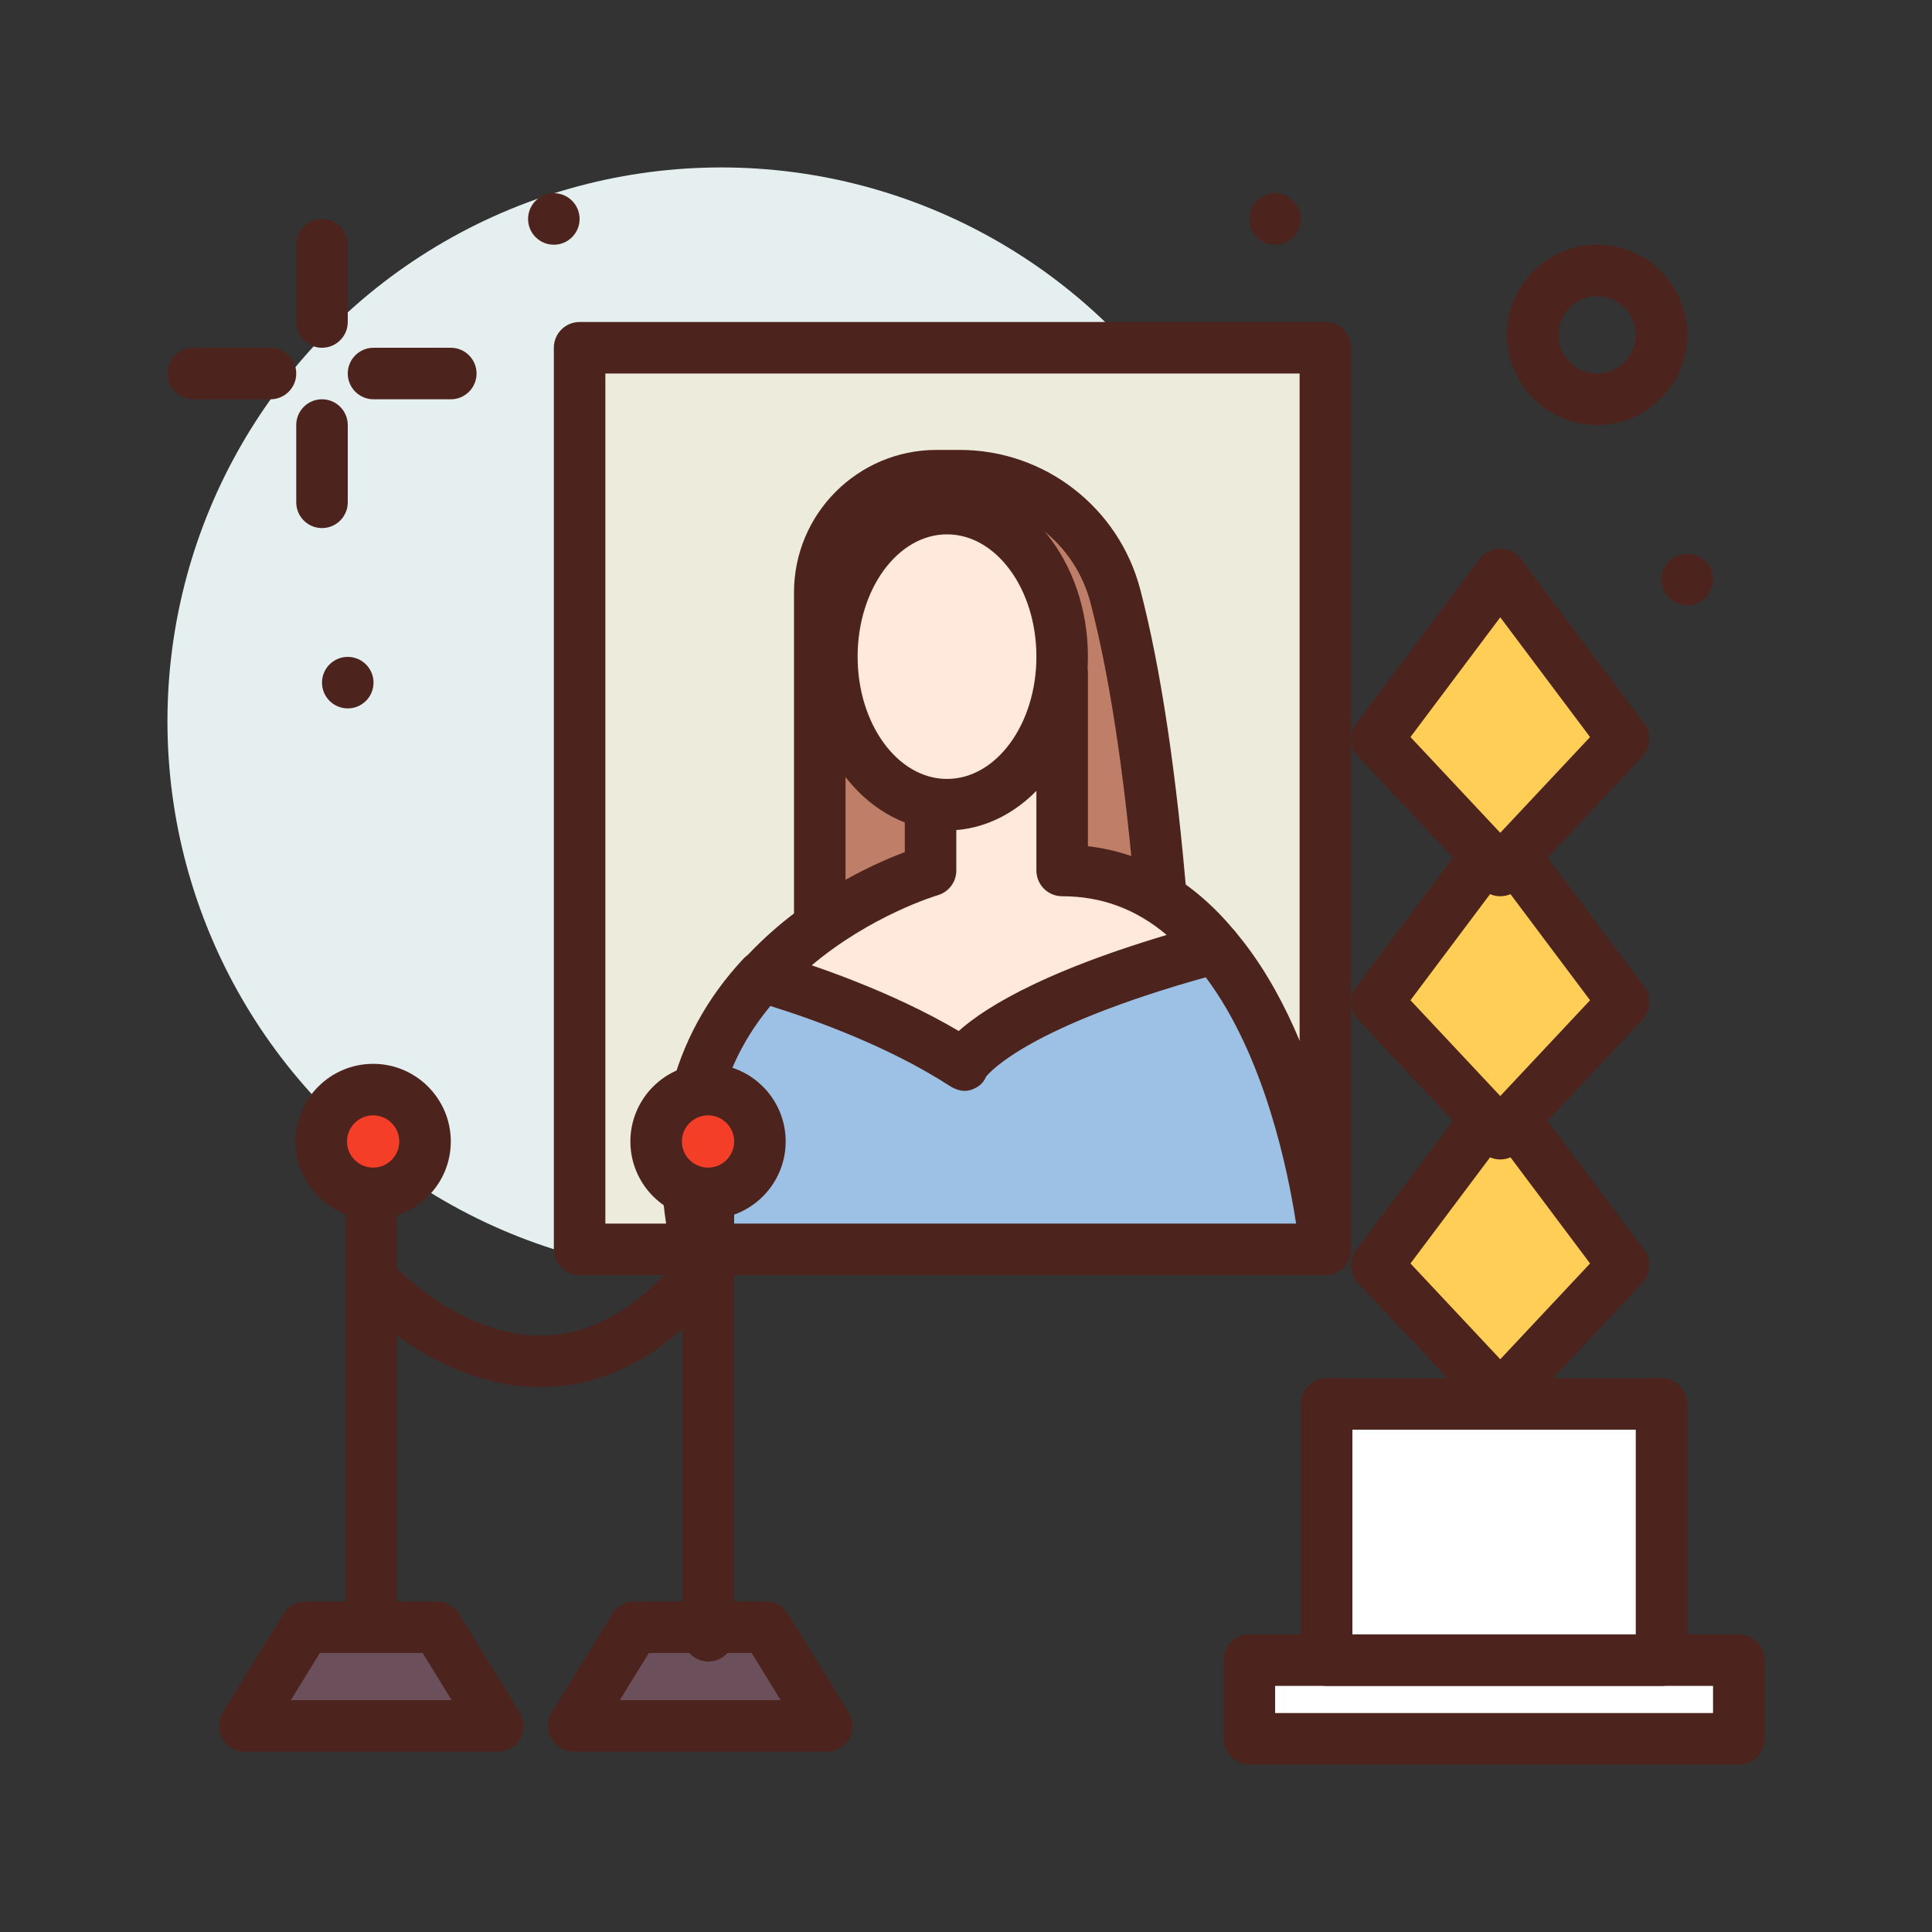 <svg id="museum" enable-background="new 0 0 300 300" height="512" viewBox="0 0 300 300" width="512" xmlns="http://www.w3.org/2000/svg"><rect x="0" y="0" width="300" height="300" fill="#333333" stroke="none"/><circle cx="112" cy="112" fill="#e5efef" r="86"/><path d="m90 54h115.803v140h-115.803z" fill="#edebdc"/><path d="m205.803 198h-115.803c-2.209 0-4-1.791-4-4v-140c0-2.209 1.791-4 4-4h115.803c2.209 0 4 1.791 4 4v140c0 2.209-1.791 4-4 4zm-111.803-8h107.803v-132h-107.803z" fill="#4c241d"/><path d="m128.38 268h-39.291l9.428-15.327h20.435z" fill="#6b4f5b"/><path d="m128.38 272h-39.291c-1.449 0-2.785-.783-3.491-2.049-.707-1.265-.675-2.812.084-4.047l9.428-15.326c.729-1.184 2.018-1.904 3.407-1.904h20.436c1.39 0 2.679.721 3.407 1.904l9.428 15.326c.759 1.234.791 2.782.084 4.047-.707 1.266-2.043 2.049-3.492 2.049zm-32.134-8h24.977l-4.506-7.326h-15.965z" fill="#4c241d"/><path d="m57.646 256.674c-2.209 0-4-1.791-4-4v-71.524c0-2.209 1.791-4 4-4s4 1.791 4 4v71.524c0 2.209-1.792 4-4 4z" fill="#4c241d"/><path d="m67.864 252.673h-20.436l-9.428 15.327h39.292z" fill="#6b4f5b"/><path d="m77.292 272h-39.292c-1.449 0-2.785-.783-3.491-2.049-.707-1.265-.675-2.812.084-4.047l9.429-15.326c.729-1.184 2.018-1.904 3.407-1.904h20.435c1.39 0 2.679.721 3.407 1.904l9.429 15.326c.759 1.234.791 2.782.084 4.047-.707 1.266-2.043 2.049-3.492 2.049zm-32.135-8h24.978l-4.507-7.326h-15.964z" fill="#4c241d"/><path d="m83.92 215.391c-16.4 0-28.527-13.353-29.038-13.924-1.472-1.646-1.33-4.176.316-5.648 1.643-1.469 4.168-1.331 5.643.311.119.132 10.318 11.262 23.081 11.262h.201c7.309-.067 14.265-3.84 20.675-11.214 1.449-1.668 3.976-1.844 5.643-.395 1.668 1.449 1.844 3.976.395 5.643-7.997 9.199-16.981 13.897-26.705 13.966-.07-.001-.142-.001-.211-.001z" fill="#4c241d"/><path d="m194 257.782h76v12.218h-76z" fill="#fff"/><path d="m270 274h-76c-2.209 0-4-1.791-4-4v-12.218c0-2.209 1.791-4 4-4h76c2.209 0 4 1.791 4 4v12.218c0 2.209-1.791 4-4 4zm-72-8h68v-4.218h-68z" fill="#4c241d"/><path d="m206 218h52v39.782h-52z" fill="#fff"/><path d="m258 261.782h-52c-2.209 0-4-1.791-4-4v-39.782c0-2.209 1.791-4 4-4h52c2.209 0 4 1.791 4 4v39.782c0 2.209-1.791 4-4 4zm-48-8h44v-31.782h-44z" fill="#4c241d"/><path d="m232.961 216.911-19.158-20.435 19.158-25.544 19.158 25.544z" fill="#ffce56"/><path d="m232.961 220.911c-1.105 0-2.162-.458-2.918-1.265l-19.158-20.436c-1.328-1.416-1.447-3.582-.282-5.136l19.158-25.544c.756-1.007 1.941-1.6 3.2-1.6s2.444.593 3.2 1.6l19.158 25.544c1.165 1.554 1.046 3.72-.282 5.136l-19.158 20.436c-.756.807-1.813 1.265-2.918 1.265zm-13.943-24.722 13.943 14.873 13.943-14.873-13.943-18.591z" fill="#4c241d"/><path d="m232.961 176.041-19.158-20.436 19.158-25.544 19.158 25.544z" fill="#ffce56"/><path d="m232.961 180.041c-1.105 0-2.162-.458-2.918-1.265l-19.158-20.436c-1.328-1.416-1.447-3.582-.282-5.136l19.158-25.545c.756-1.007 1.941-1.6 3.2-1.6s2.444.593 3.2 1.6l19.158 25.545c1.165 1.554 1.046 3.72-.282 5.136l-19.158 20.436c-.756.807-1.813 1.265-2.918 1.265zm-13.943-24.722 13.943 14.873 13.943-14.873-13.943-18.592z" fill="#4c241d"/><path d="m232.961 135.17-19.158-20.436 19.158-25.544 19.158 25.544z" fill="#ffce56"/><path d="m232.961 139.17c-1.105 0-2.162-.458-2.918-1.265l-19.158-20.436c-1.328-1.416-1.447-3.582-.282-5.136l19.158-25.545c.756-1.007 1.941-1.6 3.2-1.6s2.444.593 3.2 1.6l19.158 25.545c1.165 1.554 1.046 3.72-.282 5.136l-19.158 20.436c-.756.807-1.813 1.265-2.918 1.265zm-13.943-24.722 13.943 14.873 13.943-14.873-13.943-18.592z" fill="#4c241d"/><path d="m127.294 144.359v-52.382c0-10.004 8.11-18.113 18.113-18.113h3.64c11.38 0 21.269 7.688 24.147 18.698 2.616 10.01 5.316 25.256 7.21 48.387z" fill="#bf7e68"/><path d="m127.294 148.359c-1.014 0-1.992-.385-2.736-1.082-.807-.757-1.264-1.812-1.264-2.918v-52.382c0-12.193 9.92-22.113 22.113-22.113h3.641c13.158 0 24.679 8.917 28.017 21.686 3.197 12.236 5.662 28.746 7.326 49.073.088 1.069-.258 2.129-.959 2.941-.702.812-1.7 1.308-2.771 1.377l-53.11 3.411c-.086.004-.172.007-.257.007zm18.113-70.496c-7.782 0-14.113 6.331-14.113 14.113v48.117l44.776-2.875c-1.611-18.004-3.878-32.672-6.746-43.646-2.418-9.249-10.756-15.709-20.276-15.709z" fill="#4c241d"/><path d="m188.711 147.201c-5.814-7.068-13.534-12.031-23.779-12.031v-30.653l-20.435 15.327v15.327s-15.057 4.32-26.162 16.606c6.866 2.092 20.347 6.765 31.271 14.047-.001-.001 4.541-9.044 39.105-18.623z" fill="#ffe8dc"/><path d="m149.792 169.972c-.842 0-1.668-.329-2.405-.82-10.441-6.96-23.414-11.477-30.218-13.55-1.31-.398-2.324-1.439-2.689-2.759s-.03-2.734.888-3.75c8.864-9.806 19.95-14.827 25.129-16.779v-12.471c0-1.259.593-2.444 1.6-3.2l20.436-15.326c1.213-.909 2.834-1.054 4.189-.378 1.354.678 2.211 2.063 2.211 3.578v26.882c8.783 1.023 16.461 5.472 22.868 13.262.86 1.046 1.133 2.455.726 3.746-.408 1.291-1.441 2.288-2.746 2.649-29.446 8.16-35.954 15.763-36.639 16.663-.441 1.081-1.269 1.742-2.395 2.104-.318.102-.638.149-.955.149zm-23.924-19.931c6.624 2.334 15.194 5.848 22.991 10.571 3.885-3.586 12.697-9.345 32.354-15.39-4.79-4.064-10.161-6.053-16.282-6.053-2.209 0-4-1.791-4-4v-22.653l-12.436 9.326v13.327c0 1.784-1.182 3.353-2.896 3.845-.115.034-10.399 3.093-19.731 11.027z" fill="#4c241d"/><path d="m188.711 147.201c-34.565 9.277-39.106 18.036-39.106 18.036-10.923-7.053-24.405-11.579-31.271-13.605-8.483 9.091-14.661 22.68-10.044 42.368h97.512c.001 0-2.609-29.749-17.091-46.799z" fill="#9dc1e4"/><path d="m205.803 198h-97.512c-1.857 0-3.471-1.278-3.895-3.087-4.194-17.884-.386-33.794 11.014-46.011 1.034-1.107 2.604-1.536 4.057-1.106 6.614 1.951 18.745 6.026 29.407 12.295 4.282-3.838 14.561-10.247 38.8-16.753 1.494-.398 3.084.095 4.086 1.273 15.132 17.817 17.917 47.772 18.027 49.039.099 1.117-.277 2.225-1.035 3.052s-1.827 1.298-2.949 1.298zm-94.258-8h89.71c-1.247-8.17-4.886-26.076-14.025-38.245-27.204 7.609-33.421 14.555-34.115 15.43-.443 1.06-1.253 1.696-2.361 2.058-1.144.37-2.306.009-3.317-.645-9.306-6.009-20.631-10.141-27.805-12.391-7.736 9.291-10.451 20.637-8.087 33.793z" fill="#4c241d"/><ellipse cx="147.051" cy="101.962" fill="#ffe8dc" rx="17.881" ry="22.99"/><path d="m147.051 128.952c-12.065 0-21.881-12.107-21.881-26.99 0-14.882 9.815-26.989 21.881-26.989s21.881 12.107 21.881 26.989c0 14.883-9.816 26.99-21.881 26.99zm0-45.979c-7.654 0-13.881 8.519-13.881 18.989 0 10.472 6.227 18.99 13.881 18.99s13.881-8.519 13.881-18.99-6.227-18.989-13.881-18.989z" fill="#4c241d"/><path d="m110 258c-2.209 0-4-1.791-4-4v-72c0-2.209 1.791-4 4-4s4 1.791 4 4v72c0 2.209-1.791 4-4 4z" fill="#4c241d"/><circle cx="109.944" cy="177.249" fill="#f53e28" r="8.057"/><path d="m109.943 189.307c-6.648 0-12.057-5.409-12.057-12.058s5.408-12.057 12.057-12.057 12.057 5.409 12.057 12.057-5.408 12.058-12.057 12.058zm0-16.115c-2.237 0-4.057 1.819-4.057 4.057s1.819 4.058 4.057 4.058 4.057-1.82 4.057-4.058-1.819-4.057-4.057-4.057z" fill="#4c241d"/><circle cx="57.944" cy="177.249" fill="#f53e28" r="8.057"/><g fill="#4c241d"><path d="m57.943 189.307c-6.648 0-12.057-5.409-12.057-12.058s5.408-12.057 12.057-12.057 12.057 5.409 12.057 12.057-5.408 12.058-12.057 12.058zm0-16.115c-2.237 0-4.057 1.819-4.057 4.057s1.819 4.058 4.057 4.058 4.057-1.821 4.057-4.058-1.819-4.057-4.057-4.057z"/><path d="m50 54c-2.209 0-4-1.791-4-4v-12c0-2.209 1.791-4 4-4s4 1.791 4 4v12c0 2.209-1.791 4-4 4z"/><path d="m50 82c-2.209 0-4-1.791-4-4v-12c0-2.209 1.791-4 4-4s4 1.791 4 4v12c0 2.209-1.791 4-4 4z"/><path d="m42 62h-12c-2.209 0-4-1.791-4-4s1.791-4 4-4h12c2.209 0 4 1.791 4 4s-1.791 4-4 4z"/><path d="m70 62h-12c-2.209 0-4-1.791-4-4s1.791-4 4-4h12c2.209 0 4 1.791 4 4s-1.791 4-4 4z"/><path d="m248 66c-7.72 0-14-6.28-14-14s6.28-14 14-14 14 6.28 14 14-6.28 14-14 14zm0-20c-3.309 0-6 2.691-6 6s2.691 6 6 6 6-2.691 6-6-2.691-6-6-6z"/><circle cx="86" cy="34" r="4"/><circle cx="198" cy="34" r="4"/><circle cx="262" cy="90" r="4"/><circle cx="54" cy="106" r="4"/></g></svg>